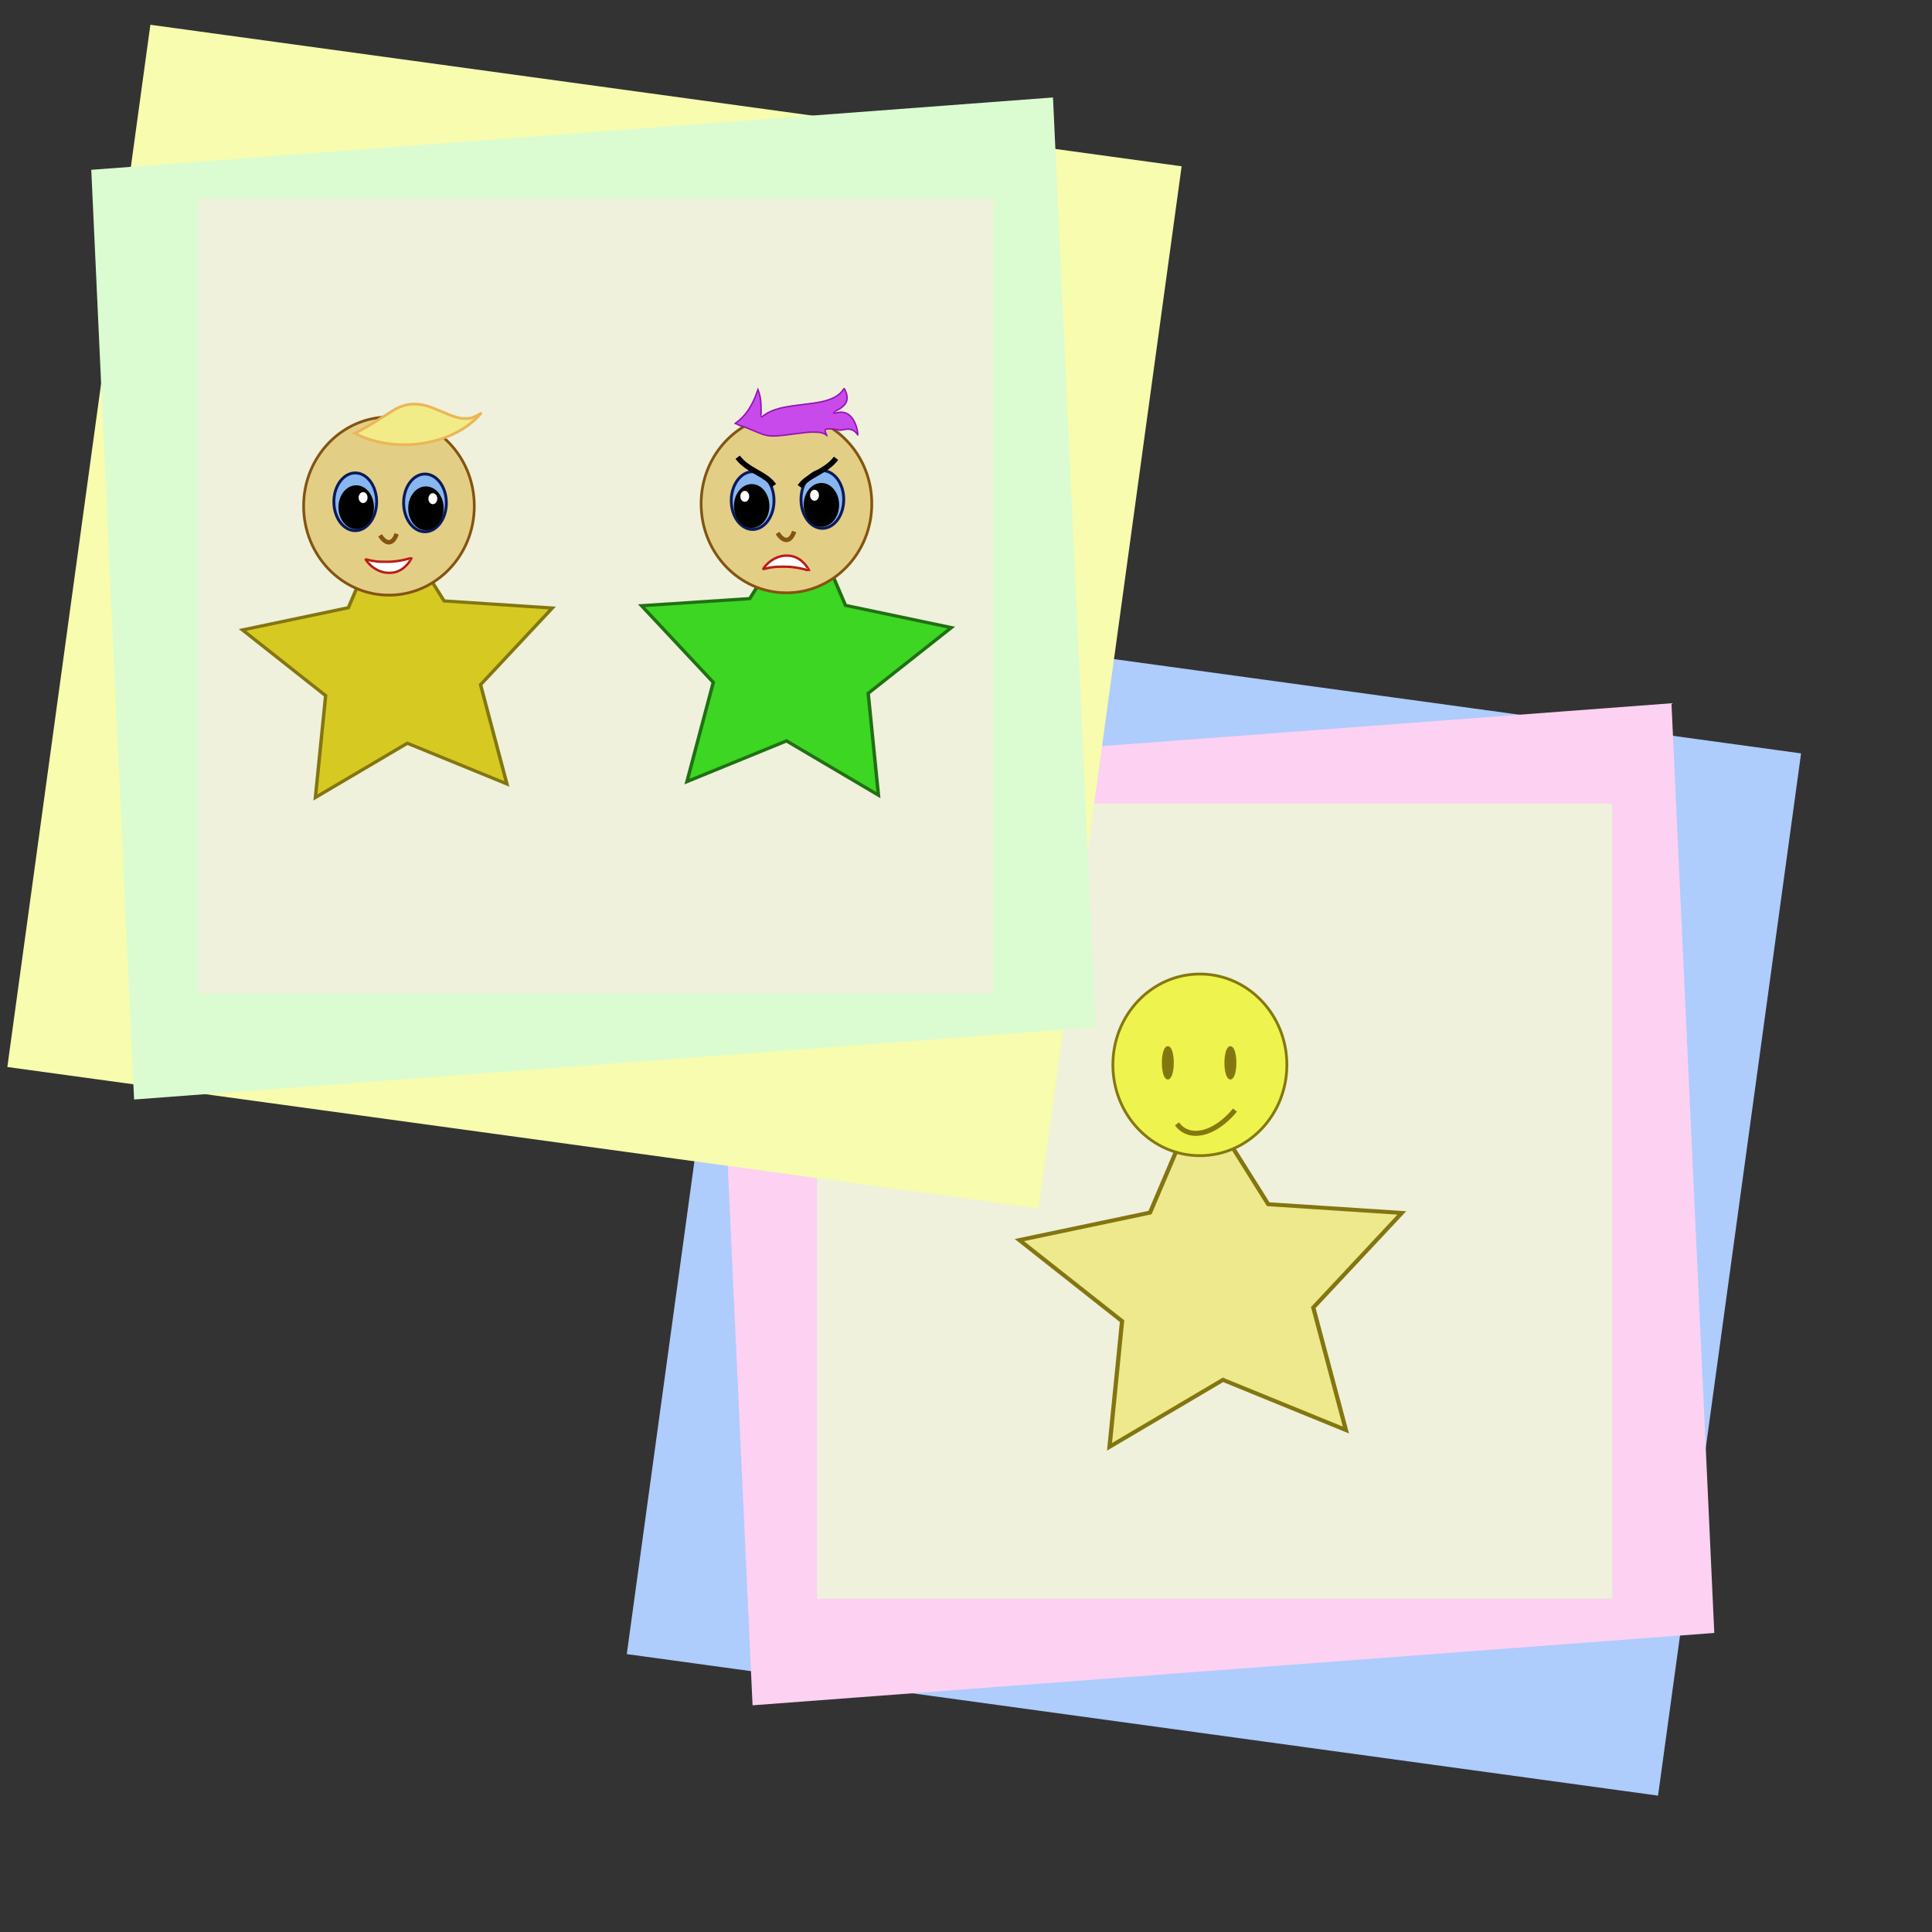 <?xml version="1.0" encoding="UTF-8" standalone="no"?>
<!-- Created with Inkscape (http://www.inkscape.org/) -->

<svg
   xmlns:dc="http://purl.org/dc/elements/1.1/"
   xmlns:cc="http://creativecommons.org/ns#"
   xmlns:rdf="http://www.w3.org/1999/02/22-rdf-syntax-ns#"
   xmlns:svg="http://www.w3.org/2000/svg"
   xmlns="http://www.w3.org/2000/svg"
   xmlns:sodipodi="http://sodipodi.sourceforge.net/DTD/sodipodi-0.dtd"
   xmlns:inkscape="http://www.inkscape.org/namespaces/inkscape"
   width="8.5in"
   height="8.5in"
   id="svg2"
   version="1.1"
   inkscape:version="0.91 r13725"
   sodipodi:docname="intro-bg.svg">
  <rect width="100%" height="100%" fill="#333333" stroke="none"/>
  <defs
     id="defs4">
    <inkscape:path-effect
       effect="spiro"
       id="path-effect5795"
       is_visible="true" />
    <inkscape:path-effect
       effect="spiro"
       id="path-effect5795-5"
       is_visible="true" />
    <inkscape:path-effect
       effect="spiro"
       id="path-effect5795-5-6"
       is_visible="true" />
    <inkscape:path-effect
       effect="spiro"
       id="path-effect5795-5-6-0"
       is_visible="true" />
    <inkscape:path-effect
       effect="spiro"
       id="path-effect5795-5-6-0-5"
       is_visible="true" />
    <inkscape:path-effect
       effect="spiro"
       id="path-effect5795-5-6-0-5-1"
       is_visible="true" />
    <inkscape:path-effect
       effect="spiro"
       id="path-effect5795-6"
       is_visible="true" />
    <inkscape:path-effect
       effect="spiro"
       id="path-effect5795-5-3"
       is_visible="true" />
    <inkscape:path-effect
       effect="spiro"
       id="path-effect5795-5-3-7"
       is_visible="true" />
    <inkscape:path-effect
       effect="spiro"
       id="path-effect5795-6-9"
       is_visible="true" />
    <inkscape:path-effect
       effect="spiro"
       id="path-effect5795-6-9-7"
       is_visible="true" />
    <inkscape:path-effect
       effect="spiro"
       id="path-effect5795-6-9-7-2"
       is_visible="true" />
    <inkscape:path-effect
       effect="spiro"
       id="path-effect5795-6-9-7-2-4"
       is_visible="true" />
    <inkscape:path-effect
       effect="spiro"
       id="path-effect5795-61"
       is_visible="true" />
    <inkscape:path-effect
       effect="spiro"
       id="path-effect5795-5-3-7-1"
       is_visible="true" />
    <inkscape:path-effect
       effect="spiro"
       id="path-effect5795-5-3-9"
       is_visible="true" />
    <inkscape:path-effect
       effect="spiro"
       id="path-effect5795-5-2"
       is_visible="true" />
    <inkscape:path-effect
       effect="spiro"
       id="path-effect5795-5-6-9"
       is_visible="true" />
    <inkscape:path-effect
       effect="spiro"
       id="path-effect5795-5-6-0-3"
       is_visible="true" />
    <inkscape:path-effect
       effect="spiro"
       id="path-effect5795-5-6-0-5-5"
       is_visible="true" />
    <inkscape:path-effect
       effect="spiro"
       id="path-effect5795-5-6-0-5-1-0"
       is_visible="true" />
    <inkscape:path-effect
       effect="spiro"
       id="path-effect5795-6-6"
       is_visible="true" />
    <inkscape:path-effect
       effect="spiro"
       id="path-effect5795-6-9-7-0"
       is_visible="true" />
    <inkscape:path-effect
       effect="spiro"
       id="path-effect5795-6-9-7-2-8"
       is_visible="true" />
    <inkscape:path-effect
       effect="spiro"
       id="path-effect5795-6-9-7-2-4-9"
       is_visible="true" />
  </defs>
  <sodipodi:namedview
     id="base"
     pagecolor="#ffffff"
     bordercolor="#666666"
     borderopacity="1.0"
     inkscape:pageopacity="0.0"
     inkscape:pageshadow="2"
     inkscape:zoom="0.49"
     inkscape:cx="114.74737"
     inkscape:cy="463.64736"
     inkscape:document-units="px"
     inkscape:current-layer="layer1"
     showgrid="false"
     inkscape:window-width="1600"
     inkscape:window-height="837"
     inkscape:window-x="-8"
     inkscape:window-y="-8"
     inkscape:window-maximized="1"
     units="in"
     showguides="true"
     inkscape:guide-bbox="true">
    <sodipodi:guide
       position="379.529,204.917"
       orientation="1,0"
       id="guide3414" />
    <sodipodi:guide
       position="717.208,388.187"
       orientation="0,1"
       id="guide3416" />
    <inkscape:grid
       type="xygrid"
       id="grid3422" />
  </sodipodi:namedview>
  <g
     inkscape:label="Layer 1"
     inkscape:groupmode="layer"
     id="layer1"
     transform="translate(0,-287.362)">
    <g
       id="g4244"
       transform="matrix(1.25,0,0,1.25,-184.225,-282.54)">
      <rect
         transform="matrix(0.991,0.136,-0.136,0.991,0,0)"
         style="fill:#aeccfc;fill-opacity:1;fill-rule:nonzero;stroke:none"
         id="rect5261-2-2-0"
         width="351.617"
         height="355.359"
         x="493.661"
         y="600.934"
         rx="0.008"
         ry="3.493"
         inkscape:export-xdpi="90"
         inkscape:export-ydpi="90" />
      <rect
         style="fill:#fcd1f2;fill-opacity:1;fill-rule:nonzero;stroke:none"
         id="rect6031-9-2"
         width="325.934"
         height="314.447"
         x="353.973"
         y="745.283"
         rx="0.006"
         ry="2.707"
         transform="matrix(0.997,-0.075,0.046,0.999,0,0)"
         inkscape:export-xdpi="90"
         inkscape:export-ydpi="90" />
      <rect
         style="fill:#eff1dc;fill-opacity:1;fill-rule:nonzero;stroke:none;stroke-width:0;stroke-linecap:square;stroke-linejoin:miter;stroke-miterlimit:4;stroke-dasharray:none;stroke-opacity:1"
         id="rect5261-4-1"
         width="268.679"
         height="268.679"
         x="423.471"
         y="727.431"
         rx="0.009"
         ry="2.011"
         inkscape:export-xdpi="90"
         inkscape:export-ydpi="90" />
      <g
         inkscape:export-ydpi="90"
         inkscape:export-xdpi="90"
         transform="matrix(0.157,0,0,0.157,-389.862,768.851)"
         id="g5284-0">
        <path
           sodipodi:type="star"
           style="fill:#ede98c;fill-opacity:1;fill-rule:nonzero;stroke:#837610;stroke-width:2;stroke-linecap:square;stroke-linejoin:miter;stroke-miterlimit:4;stroke-dasharray:none;stroke-opacity:1"
           id="path2987-1-4-5"
           sodipodi:sides="5"
           sodipodi:cx="166.43285"
           sodipodi:cy="503.79074"
           sodipodi:r1="95.487183"
           sodipodi:r2="47.743591"
           sodipodi:arg1="0.85843873"
           sodipodi:arg2="1.4867573"
           inkscape:flatsided="false"
           inkscape:rounded="0"
           inkscape:randomized="0"
           d="m 228.845,576.058 -58.405,-24.692 -53.451,34.114 5.435,-63.176 -48.962,-40.293 61.764,-14.353 23.191,-59.017 32.737,54.306 63.295,3.819 -41.531,47.916 z"
           inkscape:transform-center-x="3.4027576"
           inkscape:transform-center-y="-9.9738899"
           transform="matrix(4.545,0.038,-0.036,4.284,5299.156,-1392.054)"
           inkscape:export-filename="C:\Users\Notandi\Documents\Gogn\2016\TheLittleChild\03.png"
           inkscape:export-xdpi="29"
           inkscape:export-ydpi="29" />
        <ellipse
           style="fill:#eff34d;fill-opacity:1;fill-rule:nonzero;stroke:#847810;stroke-width:6;stroke-linecap:square;stroke-linejoin:miter;stroke-miterlimit:4;stroke-dasharray:none;stroke-opacity:1"
           id="path2985-7-5-6"
           inkscape:export-filename="C:\Users\Notandi\Documents\Gogn\2016\TheLittleChild\03.png"
           inkscape:export-xdpi="29"
           inkscape:export-ydpi="29"
           cx="6004.243"
           cy="298.54"
           rx="187.237"
           ry="195.449" />
        <path
           style="fill:none;stroke:#847810;stroke-width:10.8;stroke-linecap:butt;stroke-linejoin:miter;stroke-miterlimit:4;stroke-dasharray:none;stroke-opacity:1"
           d="m 5954.97,425.577 c 26.206,35.548 80.271,23.901 124.825,-29.564"
           id="path2989-40-2"
           inkscape:connector-curvature="0"
           inkscape:export-filename="C:\Users\Notandi\Documents\Gogn\2016\TheLittleChild\03.png"
           inkscape:export-xdpi="29"
           inkscape:export-ydpi="29" />
        <ellipse
           style="fill:#837610;fill-opacity:1;fill-rule:nonzero;stroke:#847810;stroke-width:6;stroke-linecap:square;stroke-linejoin:miter;stroke-miterlimit:4;stroke-dasharray:none;stroke-opacity:1"
           id="path3759-94-5"
           inkscape:export-filename="C:\Users\Notandi\Documents\Gogn\2016\TheLittleChild\03.png"
           inkscape:export-xdpi="29"
           inkscape:export-ydpi="29"
           cx="5935.261"
           cy="294.183"
           rx="9.855"
           ry="32.849" />
        <ellipse
           style="fill:#837610;fill-opacity:1;fill-rule:nonzero;stroke:#847810;stroke-width:6;stroke-linecap:square;stroke-linejoin:miter;stroke-miterlimit:4;stroke-dasharray:none;stroke-opacity:1"
           id="path3759-1-8-2-71"
           inkscape:export-filename="C:\Users\Notandi\Documents\Gogn\2016\TheLittleChild\03.png"
           inkscape:export-xdpi="29"
           inkscape:export-ydpi="29"
           cx="6069.94"
           cy="294.183"
           rx="9.855"
           ry="32.849" />
      </g>
    </g>
    <g
       id="g4255"
       transform="matrix(1.25,0,0,1.25,0.914,-73.15)">
      <rect
         transform="matrix(0.991,0.136,-0.136,0.991,0,0)"
         style="fill:#f7fcae;fill-opacity:1;fill-rule:nonzero;stroke:none"
         id="rect5261-2-2"
         width="351.617"
         height="355.359"
         x="89.935"
         y="287.13"
         rx="0.008"
         ry="3.493"
         inkscape:export-xdpi="90"
         inkscape:export-ydpi="90" />
      <rect
         style="fill:#dbfcd1;fill-opacity:1;fill-rule:nonzero;stroke:none"
         id="rect6031-9"
         width="325.934"
         height="314.447"
         x="14.181"
         y="347.198"
         rx="0.006"
         ry="2.707"
         transform="matrix(0.997,-0.075,0.046,0.999,0,0)"
         inkscape:export-xdpi="90"
         inkscape:export-ydpi="90" />
      <rect
         style="fill:#eff1dc;fill-opacity:1;fill-rule:nonzero;stroke:none;stroke-width:0;stroke-linecap:square;stroke-linejoin:miter;stroke-miterlimit:4;stroke-dasharray:none;stroke-opacity:1"
         id="rect5261-4"
         width="268.679"
         height="268.679"
         x="66.265"
         y="355.424"
         rx="0.009"
         ry="2.011"
         inkscape:export-xdpi="90"
         inkscape:export-ydpi="90" />
      <path
         inkscape:export-ydpi="29"
         inkscape:export-xdpi="29"
         inkscape:export-filename="C:\Users\Notandi\Documents\Gogn\2016\TheLittleChild\03.png"
         transform="matrix(0.578,0.005,-0.005,0.545,41.15,238.195)"
         inkscape:transform-center-y="-4.0394077"
         inkscape:transform-center-x="1.3781192"
         d="m 228.845,576.058 -58.405,-24.692 -53.451,34.114 5.435,-63.176 -48.962,-40.293 61.764,-14.353 23.191,-59.017 32.737,54.306 63.295,3.819 -41.531,47.916 z"
         inkscape:randomized="0"
         inkscape:rounded="0"
         inkscape:flatsided="false"
         sodipodi:arg2="1.4867573"
         sodipodi:arg1="0.85843873"
         sodipodi:r2="47.743591"
         sodipodi:r1="95.487183"
         sodipodi:cy="503.79074"
         sodipodi:cx="166.43285"
         sodipodi:sides="5"
         id="path2987-1-4"
         style="fill:#d6c922;fill-opacity:1;fill-rule:nonzero;stroke:#837610;stroke-width:2;stroke-linecap:square;stroke-linejoin:miter;stroke-miterlimit:4;stroke-dasharray:none;stroke-opacity:1"
         sodipodi:type="star" />
      <ellipse
         ry="30.098"
         rx="28.834"
         cy="459.402"
         cx="130.692"
         inkscape:export-ydpi="29"
         inkscape:export-xdpi="29"
         inkscape:export-filename="C:\Users\Notandi\Documents\Gogn\2016\TheLittleChild\03.png"
         id="path2985-7-5"
         style="fill:#e2cf85;fill-opacity:1;fill-rule:nonzero;stroke:#845410;stroke-width:0.924;stroke-linecap:square;stroke-linejoin:miter;stroke-miterlimit:4;stroke-dasharray:none;stroke-opacity:1" />
      <path
         sodipodi:nodetypes="cc"
         inkscape:export-ydpi="29"
         inkscape:export-xdpi="29"
         inkscape:export-filename="C:\Users\Notandi\Documents\Gogn\2016\TheLittleChild\03.png"
         inkscape:connector-curvature="0"
         id="path2989-40-2-2"
         d="m 127.695,469.283 c 1.723,2.858 4.197,3.572 5.599,-0.497"
         style="fill:none;stroke:#845410;stroke-width:1.497;stroke-linecap:butt;stroke-linejoin:miter;stroke-miterlimit:4;stroke-dasharray:none;stroke-opacity:1" />
      <g
         transform="matrix(-0.539,0,0,0.539,326.355,174.884)"
         id="g4373">
        <ellipse
           style="fill:#88b6f1;fill-opacity:1;fill-rule:nonzero;stroke:#0b1a5c;stroke-width:1.806;stroke-linecap:square;stroke-linejoin:miter;stroke-miterlimit:4;stroke-dasharray:none;stroke-opacity:1"
           id="path3759-1-8-2"
           inkscape:export-filename="C:\Users\Notandi\Documents\Gogn\2016\TheLittleChild\03.png"
           inkscape:export-xdpi="29"
           inkscape:export-ydpi="29"
           cx="340.425"
           cy="525.875"
           rx="13.395"
           ry="18.094" />
        <ellipse
           style="fill:#000000;fill-opacity:1;fill-rule:nonzero;stroke:#020200;stroke-width:3.53;stroke-linecap:square;stroke-linejoin:miter;stroke-miterlimit:4;stroke-dasharray:none;stroke-opacity:1"
           id="path3759-1-8-2-2"
           inkscape:export-filename="C:\Users\Notandi\Documents\Gogn\2016\TheLittleChild\03.png"
           inkscape:export-xdpi="29"
           inkscape:export-ydpi="29"
           cx="339.822"
           cy="529.286"
           rx="9.348"
           ry="11.987" />
        <ellipse
           style="fill:#ffffff;fill-opacity:1;fill-rule:nonzero;stroke:#ffffff;stroke-width:0.883;stroke-linecap:square;stroke-linejoin:miter;stroke-miterlimit:4;stroke-dasharray:none;stroke-opacity:1"
           id="path3759-1-8-2-2-5"
           inkscape:export-filename="C:\Users\Notandi\Documents\Gogn\2016\TheLittleChild\03.png"
           inkscape:export-xdpi="29"
           inkscape:export-ydpi="29"
           cx="335.5"
           cy="523.24"
           rx="2.337"
           ry="2.997" />
        <ellipse
           style="fill:#88b6f1;fill-opacity:1;fill-rule:nonzero;stroke:#0b1a5c;stroke-width:1.806;stroke-linecap:square;stroke-linejoin:miter;stroke-miterlimit:4;stroke-dasharray:none;stroke-opacity:1"
           id="path3759-1-8-2-1"
           inkscape:export-filename="C:\Users\Notandi\Documents\Gogn\2016\TheLittleChild\03.png"
           inkscape:export-xdpi="29"
           inkscape:export-ydpi="29"
           cx="384.139"
           cy="525.186"
           rx="13.395"
           ry="18.094" />
        <ellipse
           style="fill:#000000;fill-opacity:1;fill-rule:nonzero;stroke:#020200;stroke-width:3.53;stroke-linecap:square;stroke-linejoin:miter;stroke-miterlimit:4;stroke-dasharray:none;stroke-opacity:1"
           id="path3759-1-8-2-2-6"
           inkscape:export-filename="C:\Users\Notandi\Documents\Gogn\2016\TheLittleChild\03.png"
           inkscape:export-xdpi="29"
           inkscape:export-ydpi="29"
           cx="383.536"
           cy="528.598"
           rx="9.348"
           ry="11.987" />
        <ellipse
           style="fill:#ffffff;fill-opacity:1;fill-rule:nonzero;stroke:#ffffff;stroke-width:0.883;stroke-linecap:square;stroke-linejoin:miter;stroke-miterlimit:4;stroke-dasharray:none;stroke-opacity:1"
           id="path3759-1-8-2-2-5-0"
           inkscape:export-filename="C:\Users\Notandi\Documents\Gogn\2016\TheLittleChild\03.png"
           inkscape:export-xdpi="29"
           inkscape:export-ydpi="29"
           cx="379.214"
           cy="522.551"
           rx="2.337"
           ry="2.997" />
      </g>
      <path
         inkscape:connector-curvature="0"
         id="path4407"
         d="m 132.959,438.594 c -4.572,-0.325 -9.36,-1.571 -12.937,-3.365 l -0.871,-0.437 0.605,-0.29 c 2.232,-1.071 5.676,-3.114 10.192,-6.047 2.657,-1.726 3.833,-2.359 5.27,-2.839 1.513,-0.505 2.47,-0.658 4.105,-0.656 2.646,0.004 4.633,0.546 9.105,2.486 3.538,1.535 5.205,2.105 6.784,2.321 0.981,0.134 2.479,0.071 3.293,-0.138 0.704,-0.181 2.188,-0.879 2.78,-1.309 0.241,-0.175 0.455,-0.3 0.477,-0.278 0.063,0.063 -1.271,1.495 -2.064,2.217 -5.262,4.79 -12.819,7.756 -21.259,8.343 -1.468,0.102 -3.994,0.099 -5.481,-0.007 l 0,0 z"
         style="fill:#f1ec88;fill-opacity:1;stroke:#ebb657;stroke-width:0.919;stroke-miterlimit:4;stroke-dasharray:none;stroke-opacity:1" />
      <path
         inkscape:connector-curvature="0"
         id="path4493"
         d="m 129.404,481.875 c -1.021,-0.189 -1.812,-0.454 -2.681,-0.898 -1.186,-0.606 -2.195,-1.398 -3.1,-2.433 -0.381,-0.435 -0.876,-1.136 -0.817,-1.156 0.027,-0.009 0.255,0.044 0.508,0.117 0.918,0.267 2.01,0.471 3.352,0.628 0.988,0.115 4.323,0.132 5.398,0.026 1.985,-0.195 3.893,-0.557 5.65,-1.073 0.337,-0.099 0.623,-0.17 0.636,-0.158 0.037,0.037 -0.62,1.11 -0.969,1.583 -0.479,0.65 -1.579,1.724 -2.163,2.113 -0.879,0.584 -1.769,0.972 -2.763,1.203 -0.677,0.158 -2.316,0.183 -3.051,0.047 z"
         style="fill:#ffffff;fill-opacity:1;stroke:#bb1b17;stroke-width:0.81;stroke-miterlimit:4;stroke-dasharray:none;stroke-opacity:1" />
      <path
         inkscape:export-ydpi="29"
         inkscape:export-xdpi="29"
         inkscape:export-filename="C:\Users\Notandi\Documents\Gogn\2016\TheLittleChild\03.png"
         transform="matrix(-0.578,0.005,0.005,0.545,360.773,237.41)"
         inkscape:transform-center-y="-4.0394061"
         inkscape:transform-center-x="-1.3781195"
         d="m 228.845,576.058 -58.405,-24.692 -53.451,34.114 5.435,-63.176 -48.962,-40.293 61.764,-14.353 23.191,-59.017 32.737,54.306 63.295,3.819 -41.531,47.916 z"
         inkscape:randomized="0"
         inkscape:rounded="0"
         inkscape:flatsided="false"
         sodipodi:arg2="1.4867573"
         sodipodi:arg1="0.85843873"
         sodipodi:r2="47.743591"
         sodipodi:r1="95.487183"
         sodipodi:cy="503.79074"
         sodipodi:cx="166.43285"
         sodipodi:sides="5"
         id="path2987-1-4-4"
         style="fill:#3dd622;fill-opacity:1;fill-rule:nonzero;stroke:#217014;stroke-width:2;stroke-linecap:square;stroke-linejoin:miter;stroke-miterlimit:4;stroke-dasharray:none;stroke-opacity:1"
         sodipodi:type="star" />
      <ellipse
         ry="30.098"
         rx="28.834"
         cy="458.617"
         cx="265.004"
         inkscape:export-ydpi="29"
         inkscape:export-xdpi="29"
         inkscape:export-filename="C:\Users\Notandi\Documents\Gogn\2016\TheLittleChild\03.png"
         id="path2985-7-5-2"
         style="fill:#e2cf85;fill-opacity:1;fill-rule:nonzero;stroke:#845410;stroke-width:0.924;stroke-linecap:square;stroke-linejoin:miter;stroke-miterlimit:4;stroke-dasharray:none;stroke-opacity:1" />
      <path
         sodipodi:nodetypes="cc"
         inkscape:export-ydpi="29"
         inkscape:export-xdpi="29"
         inkscape:export-filename="C:\Users\Notandi\Documents\Gogn\2016\TheLittleChild\03.png"
         inkscape:connector-curvature="0"
         id="path2989-40-2-2-6"
         d="m 262.007,468.498 c 1.723,2.858 4.197,3.572 5.599,-0.497"
         style="fill:none;stroke:#845410;stroke-width:1.497;stroke-linecap:butt;stroke-linejoin:miter;stroke-miterlimit:4;stroke-dasharray:none;stroke-opacity:1" />
      <g
         transform="matrix(0.539,0,0,0.539,70.087,174.099)"
         id="g4373-9">
        <ellipse
           style="fill:#88b6f1;fill-opacity:1;fill-rule:nonzero;stroke:#0b1a5c;stroke-width:1.806;stroke-linecap:square;stroke-linejoin:miter;stroke-miterlimit:4;stroke-dasharray:none;stroke-opacity:1"
           id="path3759-1-8-2-7"
           inkscape:export-filename="C:\Users\Notandi\Documents\Gogn\2016\TheLittleChild\03.png"
           inkscape:export-xdpi="29"
           inkscape:export-ydpi="29"
           cx="340.425"
           cy="525.875"
           rx="13.395"
           ry="18.094" />
        <ellipse
           style="fill:#000000;fill-opacity:1;fill-rule:nonzero;stroke:#020200;stroke-width:3.53;stroke-linecap:square;stroke-linejoin:miter;stroke-miterlimit:4;stroke-dasharray:none;stroke-opacity:1"
           id="path3759-1-8-2-2-3"
           inkscape:export-filename="C:\Users\Notandi\Documents\Gogn\2016\TheLittleChild\03.png"
           inkscape:export-xdpi="29"
           inkscape:export-ydpi="29"
           cx="339.822"
           cy="529.286"
           rx="9.348"
           ry="11.987" />
        <ellipse
           style="fill:#ffffff;fill-opacity:1;fill-rule:nonzero;stroke:#ffffff;stroke-width:0.883;stroke-linecap:square;stroke-linejoin:miter;stroke-miterlimit:4;stroke-dasharray:none;stroke-opacity:1"
           id="path3759-1-8-2-2-5-51"
           inkscape:export-filename="C:\Users\Notandi\Documents\Gogn\2016\TheLittleChild\03.png"
           inkscape:export-xdpi="29"
           inkscape:export-ydpi="29"
           cx="335.5"
           cy="523.24"
           rx="2.337"
           ry="2.997" />
        <ellipse
           style="fill:#88b6f1;fill-opacity:1;fill-rule:nonzero;stroke:#0b1a5c;stroke-width:1.806;stroke-linecap:square;stroke-linejoin:miter;stroke-miterlimit:4;stroke-dasharray:none;stroke-opacity:1"
           id="path3759-1-8-2-1-6"
           inkscape:export-filename="C:\Users\Notandi\Documents\Gogn\2016\TheLittleChild\03.png"
           inkscape:export-xdpi="29"
           inkscape:export-ydpi="29"
           cx="384.139"
           cy="525.186"
           rx="13.395"
           ry="18.094" />
        <ellipse
           style="fill:#000000;fill-opacity:1;fill-rule:nonzero;stroke:#020200;stroke-width:3.53;stroke-linecap:square;stroke-linejoin:miter;stroke-miterlimit:4;stroke-dasharray:none;stroke-opacity:1"
           id="path3759-1-8-2-2-6-0"
           inkscape:export-filename="C:\Users\Notandi\Documents\Gogn\2016\TheLittleChild\03.png"
           inkscape:export-xdpi="29"
           inkscape:export-ydpi="29"
           cx="383.536"
           cy="528.598"
           rx="9.348"
           ry="11.987" />
        <ellipse
           style="fill:#ffffff;fill-opacity:1;fill-rule:nonzero;stroke:#ffffff;stroke-width:0.883;stroke-linecap:square;stroke-linejoin:miter;stroke-miterlimit:4;stroke-dasharray:none;stroke-opacity:1"
           id="path3759-1-8-2-2-5-0-9"
           inkscape:export-filename="C:\Users\Notandi\Documents\Gogn\2016\TheLittleChild\03.png"
           inkscape:export-xdpi="29"
           inkscape:export-ydpi="29"
           cx="379.214"
           cy="522.551"
           rx="2.337"
           ry="2.997" />
      </g>
      <path
         inkscape:connector-curvature="0"
         id="path4493-9"
         d="m 263.716,476.241 c -1.021,0.189 -1.812,0.454 -2.681,0.898 -1.186,0.606 -2.195,1.398 -3.1,2.433 -0.381,0.435 -0.876,1.136 -0.817,1.156 0.027,0.009 0.255,-0.044 0.508,-0.117 0.918,-0.267 2.01,-0.471 3.352,-0.628 0.988,-0.115 4.323,-0.132 5.398,-0.026 1.985,0.195 3.893,0.557 5.65,1.073 0.337,0.099 0.623,0.17 0.636,0.158 0.037,-0.037 -0.62,-1.11 -0.969,-1.583 -0.479,-0.65 -1.579,-1.724 -2.163,-2.113 -0.879,-0.584 -1.769,-0.972 -2.763,-1.203 -0.677,-0.158 -2.316,-0.183 -3.051,-0.047 z"
         style="fill:#ffffff;fill-opacity:1;stroke:#bb1b17;stroke-width:0.81;stroke-miterlimit:4;stroke-dasharray:none;stroke-opacity:1" />
      <path
         inkscape:connector-curvature="0"
         id="path4688"
         d="m 259.393,435.678 c -1.406,-0.115 -2.827,-0.574 -5.815,-1.877 -2.038,-0.889 -3.124,-1.298 -4.098,-1.544 -0.19,-0.048 -0.534,-0.196 -0.765,-0.329 -0.478,-0.275 -0.774,-0.391 -1,-0.391 -0.144,0 -0.125,-0.022 0.216,-0.254 1.487,-1.011 3,-2.575 4.155,-4.294 1.213,-1.806 2.292,-4.04 3.076,-6.365 l 0.193,-0.573 0.204,0.52 c 0.433,1.102 0.725,2.607 0.828,4.268 0.079,1.261 0.073,3.972 -0.008,3.999 -0.038,0.013 0.012,0.102 0.122,0.223 l 0.185,0.202 0.593,-0.445 c 1.747,-1.31 3.996,-2.201 7.162,-2.835 1.436,-0.288 3.091,-0.532 5.767,-0.851 3.587,-0.428 4.868,-0.614 6.405,-0.931 3.835,-0.792 6.236,-2.107 7.594,-4.16 0.32,-0.483 0.292,-0.494 0.645,0.257 0.659,1.4 0.814,2.569 0.481,3.619 -0.191,0.604 -0.469,1.04 -1.012,1.589 -0.598,0.606 -1.358,1.115 -2.512,1.683 -0.475,0.234 -0.864,0.438 -0.864,0.454 0,0.015 0.028,0.122 0.063,0.238 0.071,0.238 0.003,0.236 0.79,0.026 2.036,-0.542 3.715,-0.106 5.021,1.304 1.144,1.236 1.984,3.292 2.284,5.59 0.045,0.348 0.074,0.641 0.063,0.652 -0.011,0.011 -0.111,-0.118 -0.222,-0.287 -0.649,-0.977 -1.571,-1.574 -2.653,-1.718 -0.557,-0.074 -0.878,-0.049 -2.248,0.173 l -1.022,0.166 -0.573,-0.141 c -0.733,-0.18 -2.615,-0.373 -3.337,-0.342 -1.056,0.045 -1.271,0.398 -0.828,1.36 0.118,0.257 0.231,0.546 0.25,0.642 l 0.035,0.175 -0.265,-0.19 c -0.952,-0.684 -2.248,-0.927 -4.612,-0.866 -1.618,0.042 -2.657,0.145 -5.982,0.592 -4.969,0.669 -6.623,0.8 -8.319,0.661 z"
         style="fill:#c94aea;fill-opacity:1;stroke:#9415b3;stroke-width:0.496;stroke-miterlimit:4;stroke-dasharray:none;stroke-opacity:1" />
      <path
         inkscape:connector-curvature="0"
         id="path4690"
         d="m 248.524,442.901 c 3.505,4.684 9.326,5.426 12.226,9.568"
         style="fill:none;fill-rule:evenodd;stroke:#000000;stroke-width:1.823;stroke-linecap:butt;stroke-linejoin:miter;stroke-miterlimit:4;stroke-dasharray:none;stroke-opacity:1" />
      <path
         inkscape:connector-curvature="0"
         id="path4690-0"
         d="m 281.754,443.267 c -3.505,4.684 -9.326,5.426 -12.226,9.568"
         style="fill:none;fill-rule:evenodd;stroke:#000000;stroke-width:1.823;stroke-linecap:butt;stroke-linejoin:miter;stroke-miterlimit:4;stroke-dasharray:none;stroke-opacity:1" />
    </g>
  </g>
</svg>
